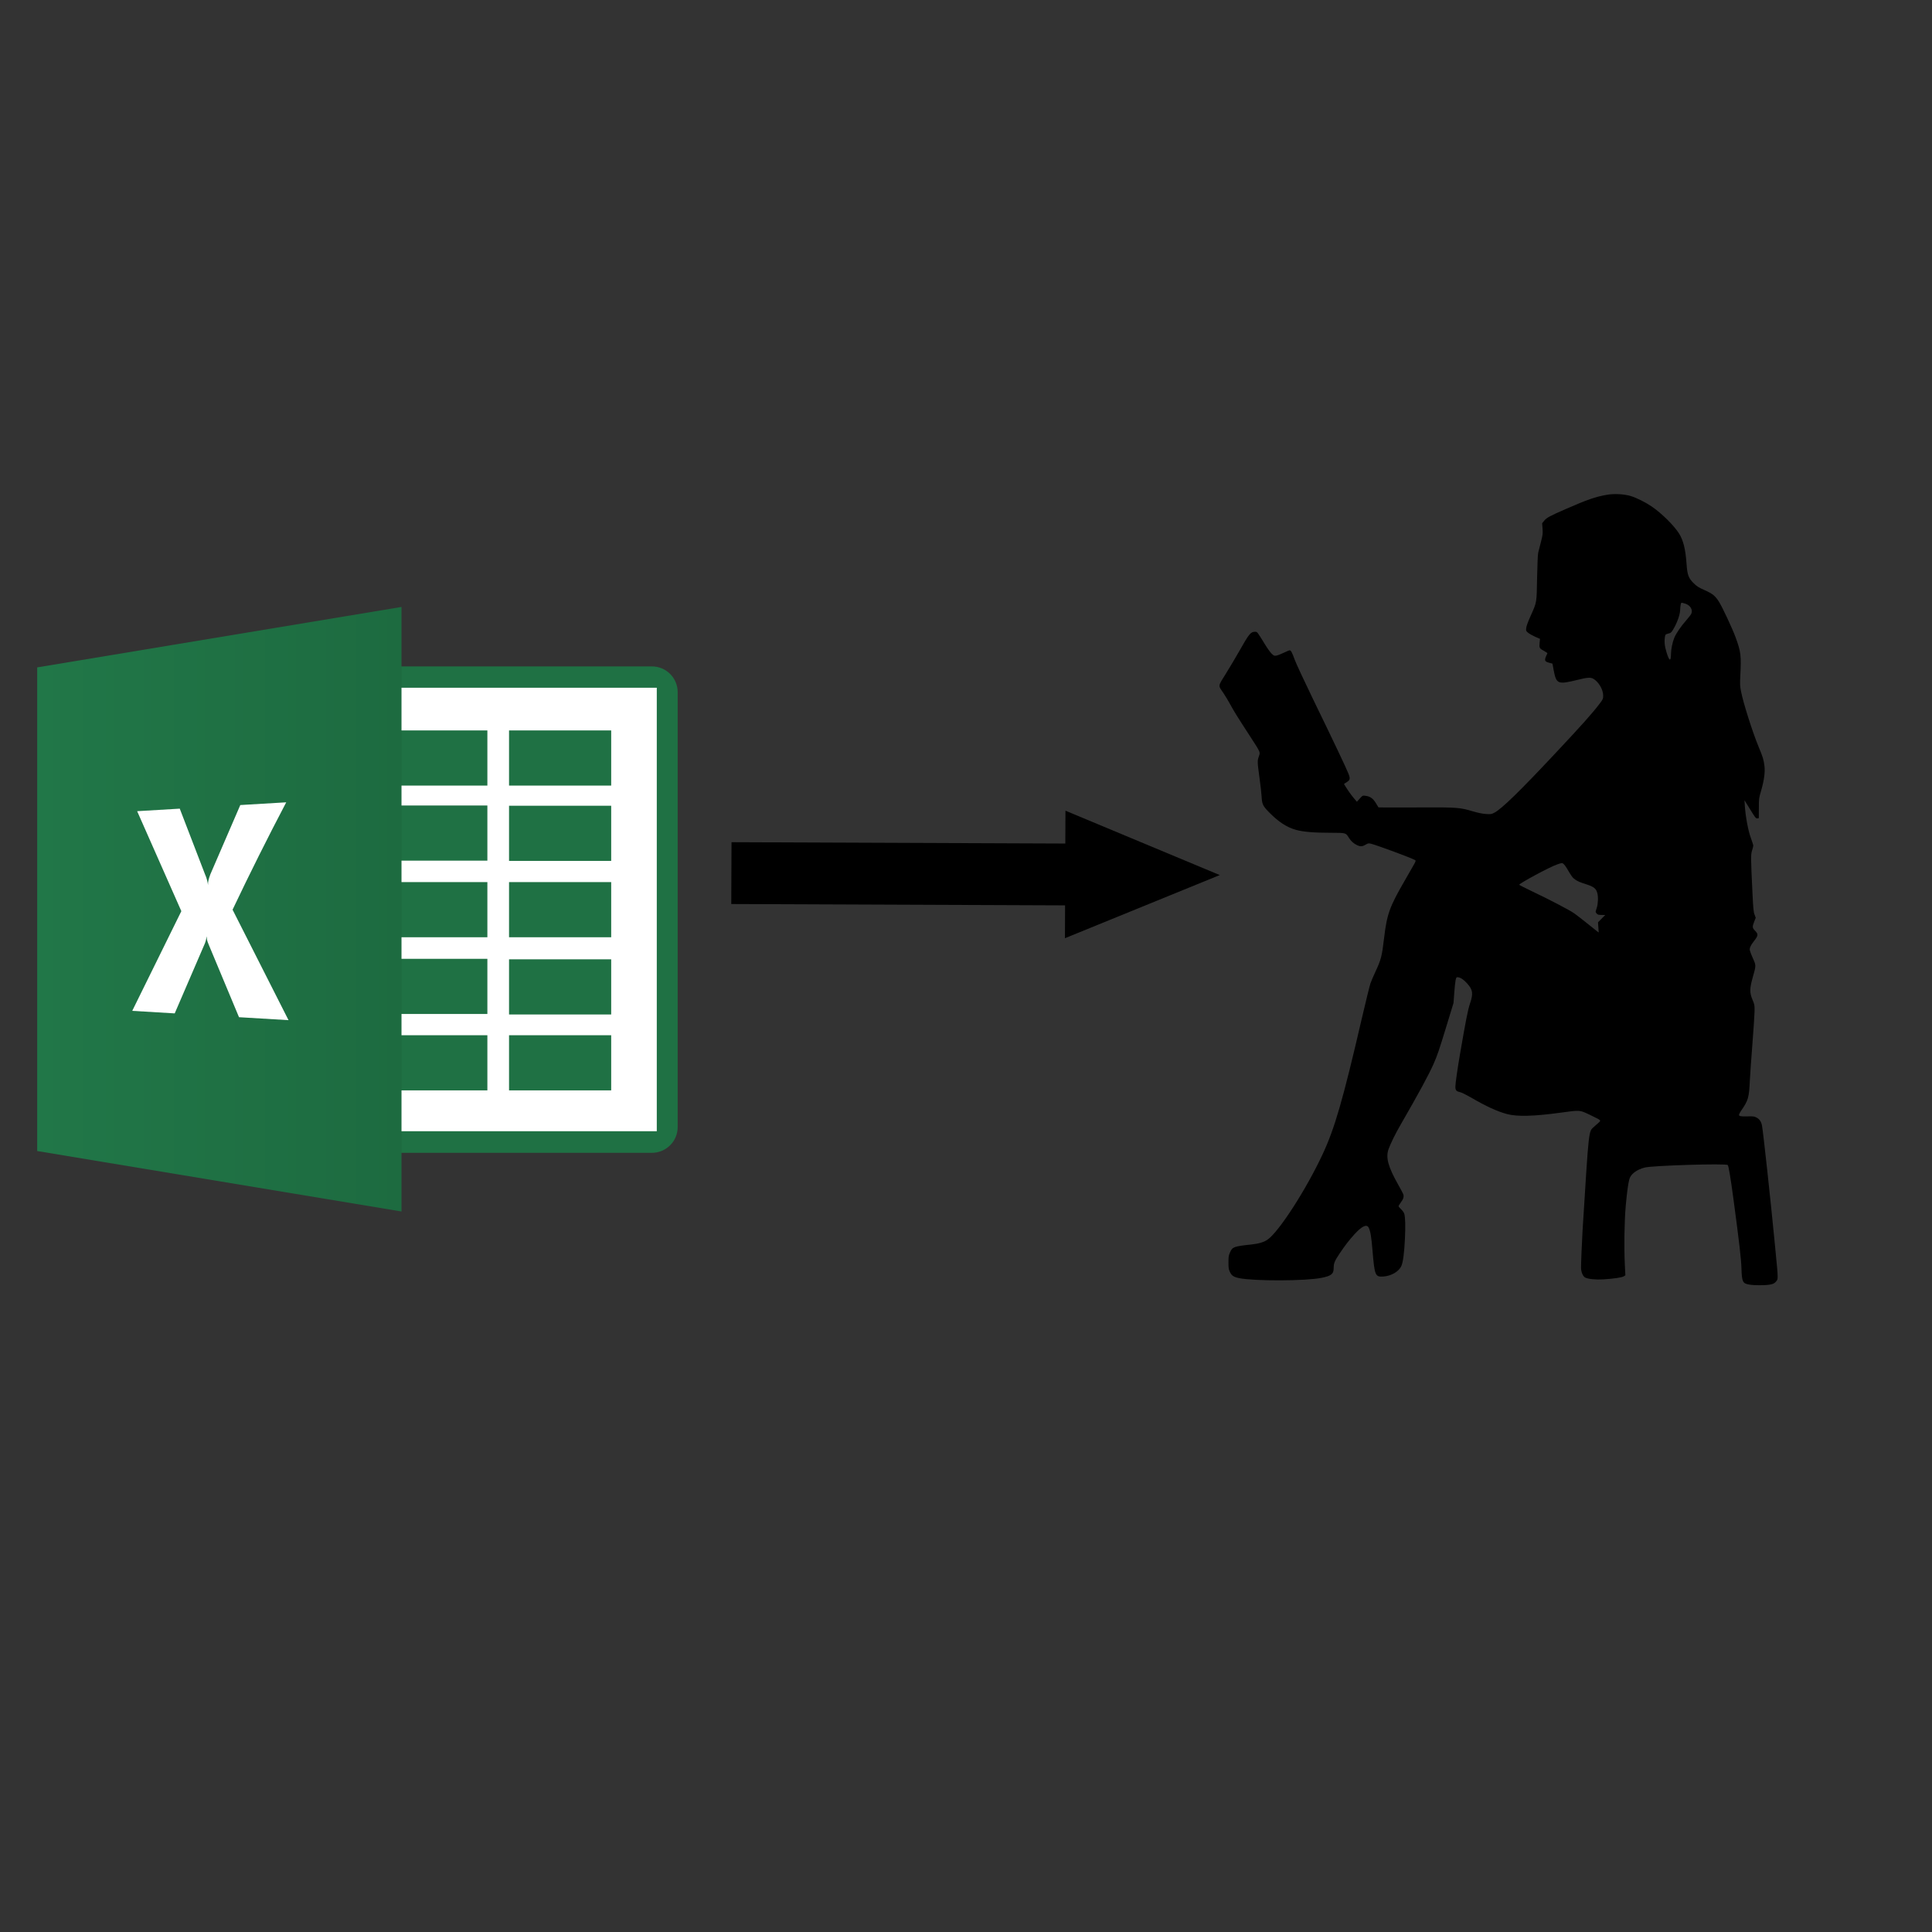 <?xml version="1.0" encoding="utf-8"?>
<svg viewBox="0 0 500 500" xmlns="http://www.w3.org/2000/svg" xmlns:xlink="http://www.w3.org/1999/xlink" xmlns:bx="https://boxy-svg.com">
  <rect x="0" y="0" width="500" height="500" fill="#333333" stroke="none"/>
  <defs>
    <linearGradient id="linearGradient11849">
      <stop style="stop-color:#1d6b40;stop-opacity:1;" offset="0" id="stop11845"/>
      <stop style="stop-color:#217748;stop-opacity:1;" offset="1" id="stop11847"/>
    </linearGradient>
    <linearGradient id="linearGradient17477" gradientUnits="userSpaceOnUse" x1="110.829" y1="729.648" x2="110.829" y2="596.074" gradientTransform="matrix(0,-0.706,0.706,0,-487.113,134.254)" xlink:href="#linearGradient11849"/>
  </defs>
  <g transform="matrix(0.015, 0, 0, -0.016, 315.45, 332.628)" fill="#000000" stroke="none" style="">
    <path d="M6689 12785 c-192 -31 -338 -79 -704 -229 -291 -120 -328 -139 -375 -192 l-33 -38 7 -88 c6 -81 4 -99 -28 -216 -19 -70 -40 -147 -47 -172 -7 -27 -14 -186 -19 -405 -8 -415 -3 -390 -112 -619 -47 -98 -73 -166 -76 -197 -4 -46 -3 -48 38 -78 23 -17 78 -45 121 -63 l79 -32 -7 -68 c-7 -81 -3 -88 80 -129 32 -17 57 -33 55 -37 -59 -113 -56 -131 31 -153 l56 -14 21 -106 c46 -226 71 -235 414 -156 167 39 220 42 267 19 92 -48 173 -174 173 -272 0 -52 -3 -60 -54 -124 -121 -152 -323 -364 -786 -826 -602 -602 -912 -885 -1037 -946 -50 -25 -60 -26 -146 -21 -64 4 -136 18 -237 46 -204 58 -275 63 -855 60 -275 -1 -559 -2 -631 -1 l-131 2 -44 68 c-50 77 -99 109 -179 119 -51 6 -51 6 -100 -45 l-49 -51 -51 56 c-46 50 -109 134 -155 205 l-17 27 46 28 c61 36 65 58 30 141 -38 91 -269 546 -606 1195 -153 296 -297 586 -320 645 -48 124 -64 152 -88 152 -9 0 -55 -18 -101 -39 -46 -21 -103 -42 -126 -46 -38 -6 -45 -4 -83 31 -23 21 -73 86 -111 144 -140 214 -136 210 -176 210 -75 0 -102 -31 -273 -315 -56 -93 -159 -255 -227 -358 -144 -217 -140 -187 -43 -321 32 -44 84 -126 116 -181 62 -108 114 -187 338 -510 188 -272 182 -258 155 -331 -27 -72 -26 -88 11 -344 17 -113 33 -245 36 -295 8 -134 20 -159 127 -262 162 -156 311 -248 472 -288 125 -32 309 -46 600 -46 261 -1 254 1 309 -83 38 -56 85 -94 148 -121 52 -21 83 -19 138 11 46 25 51 26 102 14 104 -25 689 -228 750 -261 18 -10 17 -14 -13 -67 -18 -31 -91 -151 -163 -267 -262 -424 -307 -542 -356 -929 -37 -297 -52 -350 -154 -554 -31 -61 -67 -142 -81 -178 -13 -36 -81 -293 -150 -572 -328 -1325 -468 -1779 -681 -2204 -284 -567 -746 -1238 -942 -1368 -63 -42 -151 -67 -279 -80 -308 -31 -329 -39 -371 -128 -24 -50 -27 -69 -27 -162 0 -92 3 -111 25 -155 30 -60 64 -81 161 -100 262 -49 1147 -47 1419 5 169 32 210 62 210 158 1 79 16 113 97 228 93 131 167 221 261 318 131 135 214 170 247 107 30 -59 46 -149 65 -366 37 -413 46 -433 192 -423 134 10 262 80 305 168 30 62 51 209 63 450 10 206 6 338 -12 397 -5 18 -29 50 -54 72 -24 21 -44 44 -44 50 0 6 18 34 39 61 45 56 56 94 42 133 -6 15 -44 82 -85 150 -178 295 -222 446 -167 584 36 92 119 249 203 385 326 530 492 818 573 991 67 145 89 205 220 606 l123 378 12 154 c6 85 17 179 23 209 12 52 14 55 42 52 47 -5 97 -37 157 -99 101 -106 109 -162 49 -330 -36 -102 -69 -258 -170 -808 -44 -239 -81 -481 -81 -532 0 -61 14 -75 90 -92 25 -6 108 -45 185 -87 250 -137 452 -224 617 -265 176 -43 452 -37 918 22 351 45 327 46 510 -34 85 -38 162 -75 170 -83 13 -14 12 -18 -15 -41 -16 -14 -53 -44 -81 -68 -98 -84 -87 7 -199 -1670 -11 -161 -28 -561 -27 -613 2 -71 32 -136 71 -157 48 -24 183 -37 311 -30 184 11 327 31 356 50 l27 17 -9 162 c-15 279 -9 705 15 956 21 222 41 358 62 434 23 83 122 155 265 190 128 33 1405 69 1433 41 16 -17 47 -191 100 -560 98 -685 133 -967 137 -1115 7 -214 21 -241 134 -259 86 -14 277 -14 359 0 53 10 73 19 98 44 30 30 33 39 33 90 0 31 -4 98 -10 148 -5 51 -24 227 -40 392 -72 701 -199 1794 -220 1899 -13 62 -41 101 -93 128 -37 19 -56 22 -147 20 -136 -3 -163 3 -155 31 4 12 20 40 36 62 123 166 135 205 150 494 6 108 26 378 45 601 18 223 35 452 36 510 1 101 0 108 -35 187 -52 114 -51 181 3 362 60 201 60 189 0 317 -29 60 -52 121 -52 136 1 34 21 71 72 133 78 93 80 113 16 174 -43 42 -45 61 -10 143 l26 62 -20 51 c-18 42 -23 95 -36 345 -30 575 -30 627 -7 694 12 33 21 67 21 77 0 10 -19 65 -41 121 -46 113 -94 355 -105 523 l-6 90 98 -148 c87 -134 99 -148 123 -145 l26 3 1 160 c0 155 1 164 37 278 54 174 73 308 59 410 -13 99 -27 143 -103 313 -103 234 -262 703 -300 887 -19 92 -20 117 -13 257 18 323 10 387 -82 622 -54 138 -225 482 -284 570 -65 99 -111 134 -256 194 -96 40 -129 60 -179 106 -93 86 -113 136 -126 310 -18 243 -55 384 -129 496 -87 130 -301 329 -475 440 -102 65 -256 138 -360 168 -112 32 -286 41 -416 19z m1358 -1760 c89 -26 136 -104 101 -168 -6 -12 -43 -56 -81 -97 -96 -102 -177 -213 -210 -287 -31 -69 -57 -189 -57 -261 -1 -127 -28 -121 -74 17 -36 110 -44 177 -30 263 6 34 10 37 56 49 45 10 54 17 87 69 62 96 113 226 118 300 6 98 13 130 27 130 7 0 35 -7 63 -15z m-2100 -4210 c11 -8 35 -38 54 -67 85 -136 102 -158 147 -186 52 -32 63 -37 209 -82 114 -36 153 -66 172 -137 18 -62 13 -172 -9 -236 -11 -31 -20 -61 -20 -67 0 -5 9 -19 20 -30 16 -16 34 -20 83 -20 l62 -1 -62 -59 -62 -59 6 -82 6 -83 -34 24 c-19 14 -99 74 -179 134 -80 60 -176 130 -213 154 -85 55 -417 217 -717 351 -124 55 -226 104 -228 109 -6 19 523 287 648 327 90 29 90 29 117 10z"/>
  </g>
  <g id="layer1" transform="matrix(1, 0, 0, 1, 76.018, 179.278)">
    <g id="shape306-18" transform="matrix(0.706,0,0,0.706,0.727,-399.23)" style="fill:#ffffff;fill-opacity:1;stroke:none">
      <title id="title100">Rectangle.306</title>
      <rect x="0" y="560.896" width="133.575" height="168.75" class="st1" id="rect102" style="fill:#ffffff;stroke:none;stroke-width:0.25;fill-opacity:1"/>
    </g>
    <g id="shape23-20" transform="matrix(0.706,0,0,0.706,-9.564,-396.06)" style="fill:#1f7144;fill-opacity:1;stroke:none">
      <title id="title105">rect307.23</title>
      <path d="M 9.48,551.34 C 4.23,551.34 0,555.55 0,560.79 V 720.2 c 0,5.23 4.23,9.45 9.48,9.45 h 135.33 c 5.25,0 9.48,-4.22 9.48,-9.45 V 560.79 c 0,-5.24 -4.23,-9.45 -9.48,-9.45 z m -1.9,7.83 H 146.63 V 721.73 H 7.58 Z" class="st4" id="path107" style="fill:#1f7144;stroke:none;stroke-width:0.683;stroke-linecap:round;stroke-linejoin:round;fill-opacity:1"/>
    </g>
    <g id="group43-22" transform="matrix(0.706,0,0,0.706,23.68,-412.218)" style="fill:#1f7144;fill-opacity:1;stroke:none">
      <title id="title110">Sheet.43</title>
      <g id="shape33-23" transform="translate(45.385,-111.731)" style="fill:#1f7144;fill-opacity:1;stroke:none">
        <title id="title112">Rectangle</title>
        <rect x="0" y="709.429" width="37.442" height="20.217" class="st5" id="rect114" style="fill:#1f7144;stroke:none;stroke-width:0.25;fill-opacity:1"/>
      </g>
      <g id="shape34-25" transform="translate(0,-111.731)" style="fill:#1f7144;fill-opacity:1;stroke:none">
        <title id="title117">Rectangle.34</title>
        <rect x="0" y="709.429" width="37.442" height="20.217" class="st5" id="rect119" style="fill:#1f7144;stroke:none;stroke-width:0.25;fill-opacity:1"/>
      </g>
      <g id="shape35-27" transform="translate(45.385,-84.122)" style="fill:#1f7144;fill-opacity:1;stroke:none">
        <title id="title122">Rectangle.35</title>
        <rect x="0" y="709.429" width="37.442" height="20.217" class="st5" id="rect124" style="fill:#1f7144;stroke:none;stroke-width:0.25;fill-opacity:1"/>
      </g>
      <g id="shape36-29" transform="translate(0,-84.214)" style="fill:#1f7144;fill-opacity:1;stroke:none">
        <title id="title127">Rectangle.36</title>
        <rect x="0" y="709.429" width="37.442" height="20.217" class="st5" id="rect129" style="fill:#1f7144;stroke:none;stroke-width:0.25;fill-opacity:1"/>
      </g>
      <g id="shape37-31" transform="translate(45.385,-56.135)" style="fill:#1f7144;fill-opacity:1;stroke:none">
        <title id="title132">Rectangle.37</title>
        <rect x="0" y="709.429" width="37.442" height="20.217" class="st5" id="rect134" style="fill:#1f7144;stroke:none;stroke-width:0.25;fill-opacity:1"/>
      </g>
      <g id="shape38-33" transform="translate(0,-56.135)" style="fill:#1f7144;fill-opacity:1;stroke:none">
        <title id="title137">Rectangle.38</title>
        <rect x="0" y="709.429" width="37.442" height="20.217" class="st5" id="rect139" style="fill:#1f7144;stroke:none;stroke-width:0.25;fill-opacity:1"/>
      </g>
      <g id="shape39-35" transform="translate(45.385,-27.827)" style="fill:#1f7144;fill-opacity:1;stroke:none">
        <title id="title142">Rectangle.39</title>
        <rect x="0" y="709.429" width="37.442" height="20.217" class="st5" id="rect144" style="fill:#1f7144;stroke:none;stroke-width:0.25;fill-opacity:1"/>
      </g>
      <g id="shape40-37" transform="translate(0,-28.01)" style="fill:#1f7144;fill-opacity:1;stroke:none">
        <title id="title147">Rectangle.40</title>
        <rect x="0" y="709.429" width="37.442" height="20.217" class="st5" id="rect149" style="fill:#1f7144;stroke:none;stroke-width:0.25;fill-opacity:1"/>
      </g>
      <g id="shape41-39" transform="translate(45.385)" style="fill:#1f7144;fill-opacity:1;stroke:none">
        <title id="title152">Rectangle.41</title>
        <rect x="0" y="709.429" width="37.442" height="20.217" class="st5" id="rect154" style="fill:#1f7144;stroke:none;stroke-width:0.25;fill-opacity:1"/>
      </g>
      <g id="shape42-41" style="fill:#1f7144;fill-opacity:1;stroke:none">
        <title id="title157">Rectangle.42</title>
        <rect x="0" y="709.429" width="37.442" height="20.217" class="st5" id="rect159" style="fill:#1f7144;stroke:none;stroke-width:0.25;fill-opacity:1"/>
      </g>
    </g>
    <path d="M 27.89,134.254 V -22.199 L -66.394,-6.558 V 118.606 Z" class="st25" id="path439" style="fill:url(#linearGradient17477);fill-opacity:1;stroke:none;stroke-width:0.176"/>
    <g id="shape46-218" transform="matrix(0.706,0,0,0.706,-41.795,-430.397)" style="stroke:none">
      <title id="title553">Sheet.46</title>
      <path d="m 17.42,652.12 9.25,24.04 c 0.667,1.42 0.967,2.944 1.121,3.97 -0.071,-1.195 0.181,-2.129 0.859,-3.97 l 10.96,-25.36 16.84,-1 c -6.819,12.987 -13.377,26.11 -19.67,39.36 l 20.51,40.49 -18.15,-1.08 -11.03,-26.42 c -0.863,-1.993 -0.696,-2.264 -0.87,-3.24 -0.08,0.695 -0.108,1.265 -0.57,2.52 L 15.57,727.17 0,726.24 18,689.7 1.8,653.05 Z" class="st24" id="path555" style="fill:#ffffff;stroke:none;stroke-width:0.75"/>
    </g>
  </g>
  <path d="M 189.191 218.036 H 275.58 L 275.58 209.536 L 315.58 226.036 L 275.58 242.536 L 275.58 234.036 H 189.191 V 218.036 Z" transform="matrix(1, 0.004, -0.004, 1, 0.997, -0.831)" bx:shape="arrow 189.191 209.536 126.389 33 16 40 0 1@caf09b47"/>
</svg>